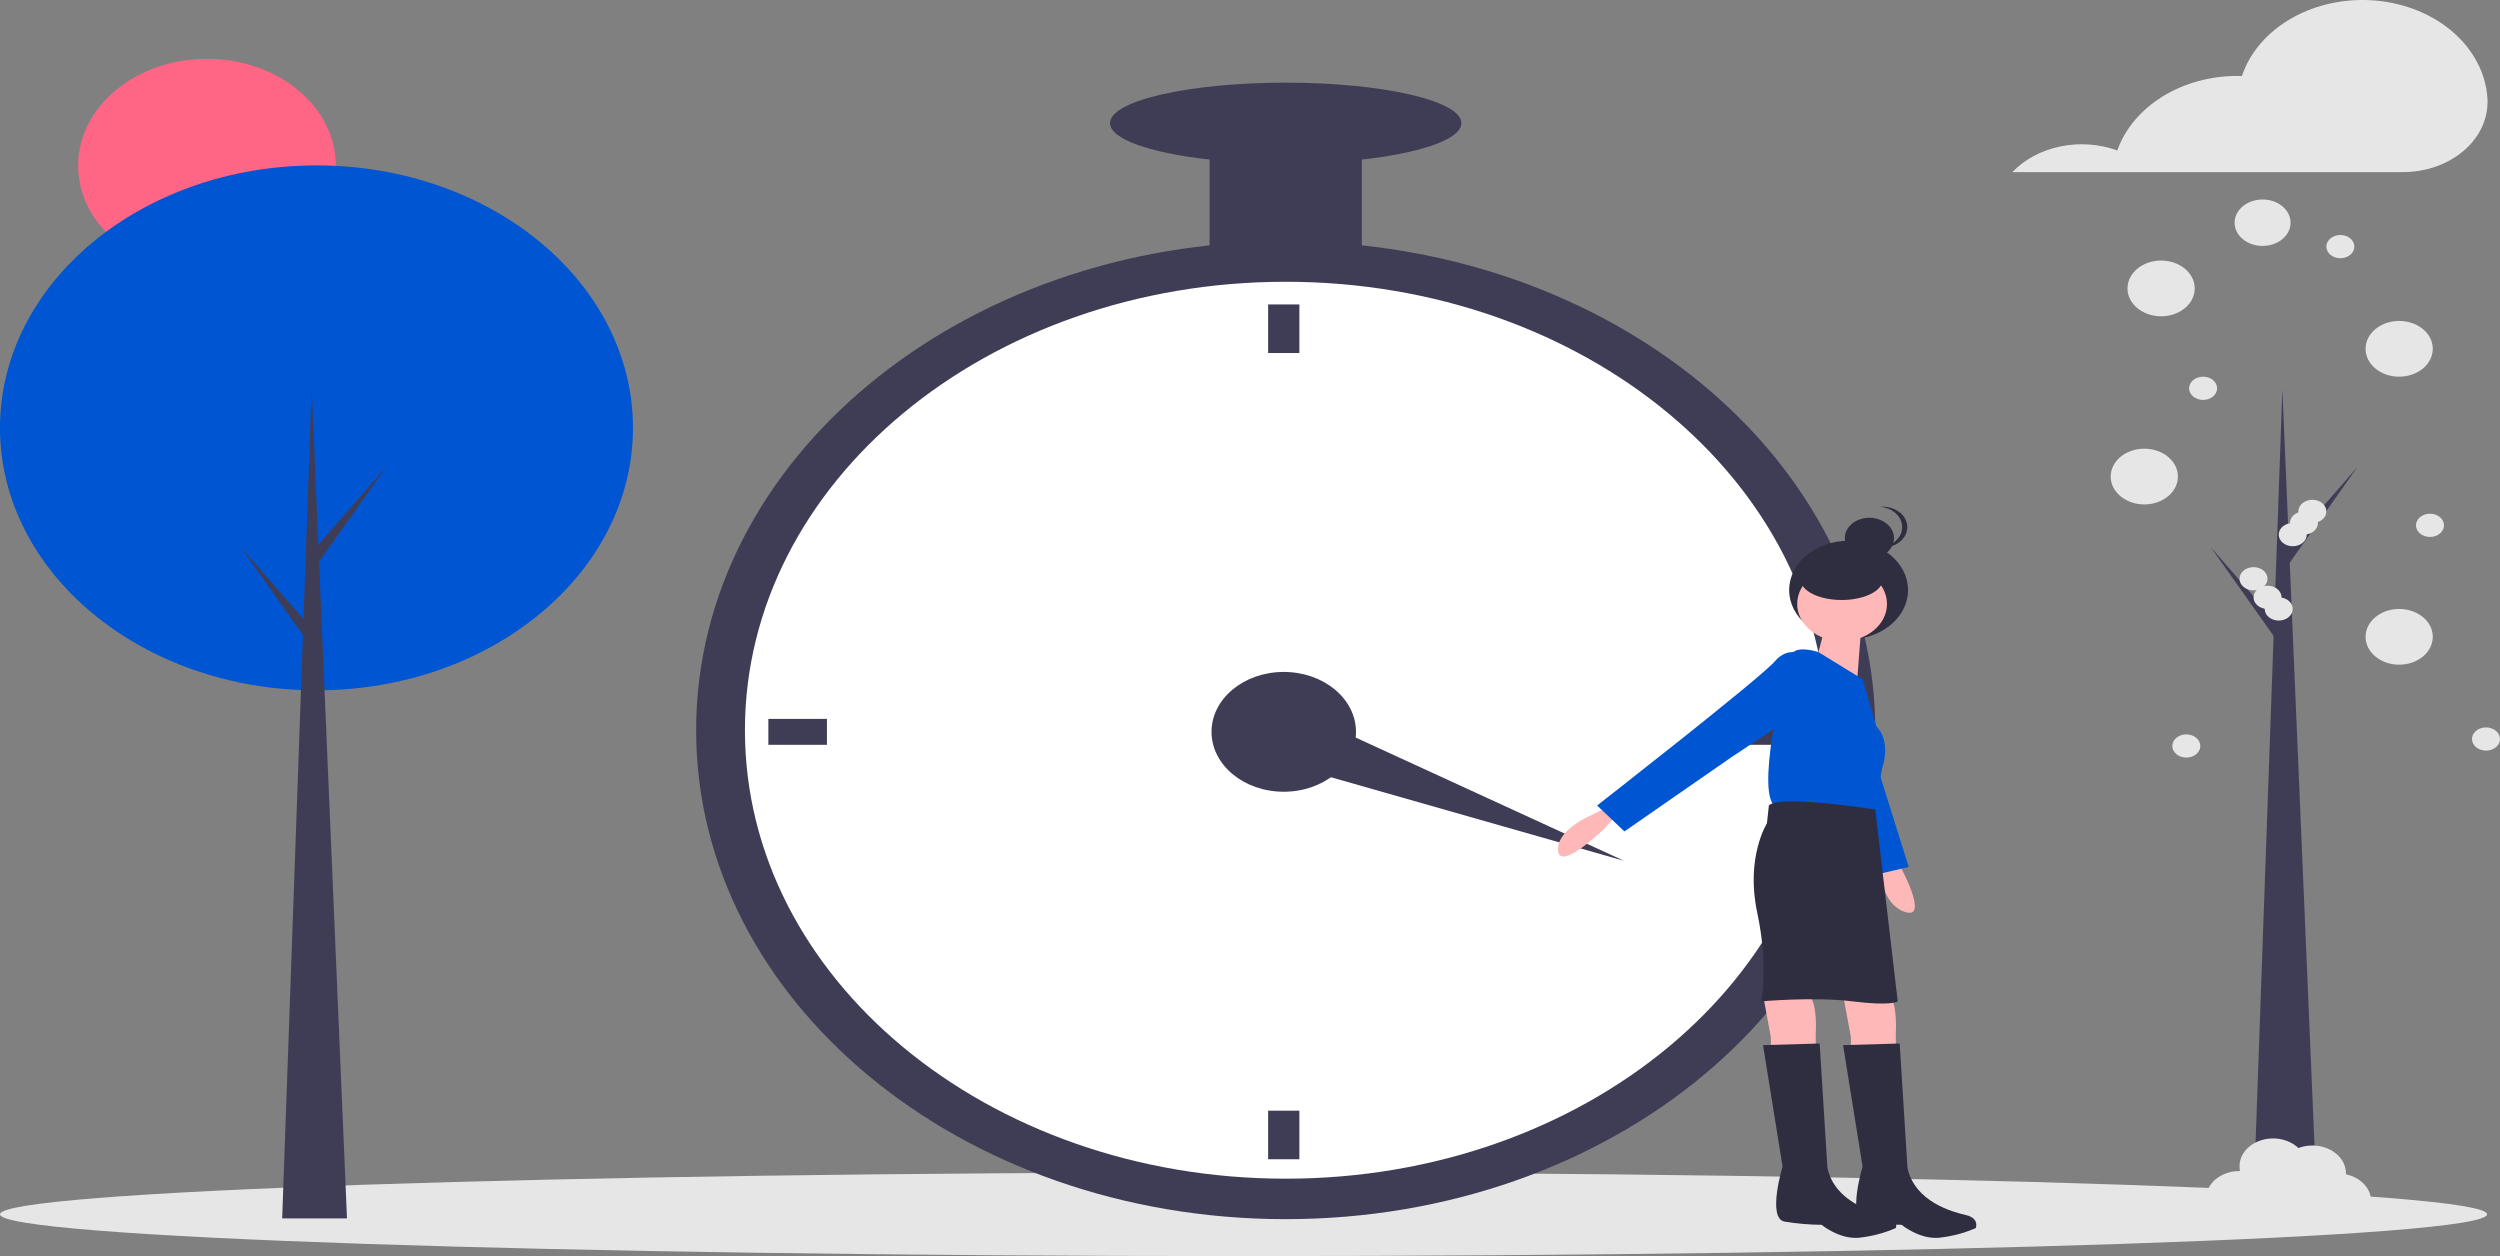 <svg width="205" height="103" viewBox="0 0 205 103" fill="none" xmlns="http://www.w3.org/2000/svg">
<rect x="0" y="0" width="205" height="103" fill="#808080" stroke="none"/>
<g clip-path="url(#clip0_8_3803)">
<path d="M16.971 22.346C22.806 22.346 27.536 18.424 27.536 13.585C27.536 8.747 22.806 4.824 16.971 4.824C11.137 4.824 6.407 8.747 6.407 13.585C6.407 18.424 11.137 22.346 16.971 22.346Z" fill="#FF6584"/>
<path d="M101.971 103C158.288 103 203.942 101.465 203.942 99.572C203.942 97.678 158.288 96.144 101.971 96.144C45.654 96.144 0 97.678 0 99.572C0 101.465 45.654 103 101.971 103Z" fill="#E6E6E6"/>
<path d="M25.952 56.608C40.285 56.608 51.904 46.972 51.904 35.086C51.904 23.2 40.285 13.564 25.952 13.564C11.619 13.564 0 23.2 0 35.086C0 46.972 11.619 56.608 25.952 56.608Z" fill="#0055D3"/>
<path d="M28.453 99.91H23.138L25.561 31.845L28.453 99.91Z" fill="#3F3D56"/>
<path d="M26.03 44.745L31.736 38.198L25.952 46.365L25.326 45.458L26.03 44.745Z" fill="#3F3D56"/>
<path d="M25.405 51.357L19.698 44.81L25.483 52.978L26.108 52.07L25.405 51.357Z" fill="#3F3D56"/>
<path d="M190.047 99.982H184.732L187.155 31.916L190.047 99.982Z" fill="#3F3D56"/>
<path d="M187.624 44.816L193.33 38.269L187.546 46.437L186.92 45.529L187.624 44.816Z" fill="#3F3D56"/>
<path d="M186.998 51.429L181.292 44.881L187.077 53.049L187.702 52.142L186.998 51.429Z" fill="#3F3D56"/>
<path d="M105.428 99.971C132.128 99.971 153.773 82.021 153.773 59.879C153.773 37.736 132.128 19.787 105.428 19.787C78.728 19.787 57.083 37.736 57.083 59.879C57.083 82.021 78.728 99.971 105.428 99.971Z" fill="#3F3D56"/>
<path d="M105.428 96.652C129.918 96.652 149.771 80.188 149.771 59.879C149.771 39.569 129.918 23.105 105.428 23.105C80.938 23.105 61.085 39.569 61.085 59.879C61.085 80.188 80.938 96.652 105.428 96.652Z" fill="white"/>
<path d="M105.268 64.923C108.539 64.923 111.191 62.724 111.191 60.011C111.191 57.299 108.539 55.099 105.268 55.099C101.997 55.099 99.345 57.299 99.345 60.011C99.345 62.724 101.997 64.923 105.268 64.923Z" fill="#3F3D56"/>
<path d="M106.549 24.964H103.987V28.947H106.549V24.964Z" fill="#3F3D56"/>
<path d="M106.549 91.076H103.987V95.059H106.549V91.076Z" fill="#3F3D56"/>
<path d="M67.809 61.074V58.949H63.006V61.074H67.809Z" fill="#3F3D56"/>
<path d="M147.529 61.074V58.949H142.727V61.074H147.529Z" fill="#3F3D56"/>
<path d="M103.56 62.144L105.749 57.993L133.177 70.59L103.56 62.144Z" fill="#3F3D56"/>
<path d="M111.671 10.095H99.185V22.043H111.671V10.095Z" fill="#3F3D56"/>
<path d="M105.428 13.414C113.385 13.414 119.835 11.928 119.835 10.095C119.835 8.263 113.385 6.777 105.428 6.777C97.471 6.777 91.02 8.263 91.02 10.095C91.02 11.928 97.471 13.414 105.428 13.414Z" fill="#3F3D56"/>
<path d="M132.402 66.981L131.601 67.91C131.601 67.91 127.919 71.495 127.759 69.769C127.599 68.043 130.481 66.848 130.481 66.848L132.082 66.052L132.402 66.981Z" fill="#FFB8B8"/>
<path d="M155.189 70.116L155.859 71.114C155.859 71.114 158.19 75.408 156.24 74.789C154.291 74.17 154.222 71.499 154.222 71.499L154.039 69.959L155.189 70.116Z" fill="#FFB8B8"/>
<path d="M151.585 52.427C154.277 52.427 156.459 50.617 156.459 48.384C156.459 46.152 154.277 44.342 151.585 44.342C148.893 44.342 146.711 46.152 146.711 48.384C146.711 50.617 148.893 52.427 151.585 52.427Z" fill="#2F2E41"/>
<path d="M151.131 81.584L151.772 85.036V86.098H155.454V84.77C155.454 84.77 155.614 82.381 154.973 81.717C154.333 81.053 151.131 81.584 151.131 81.584Z" fill="#FFB8B8"/>
<path d="M144.568 81.584L145.208 85.036V86.098H148.89V84.77C148.89 84.77 149.05 82.381 148.41 81.717C147.77 81.053 144.568 81.584 144.568 81.584Z" fill="#FFB8B8"/>
<path d="M147.046 53.859C147.046 53.859 145.63 54.478 146.597 55.886C147.564 57.294 153.239 71.861 153.239 71.861L156.513 71.09L153.626 61.877L151.973 56.087L147.046 53.859Z" fill="#0055D3"/>
<path d="M151.051 52.577C153.085 52.577 154.733 51.21 154.733 49.524C154.733 47.837 153.085 46.47 151.051 46.47C149.018 46.47 147.369 47.837 147.369 49.524C147.369 51.21 149.018 52.577 151.051 52.577Z" fill="#FFB8B8"/>
<path d="M152.732 49.988L152.252 56.228L148.89 54.237C148.89 54.237 150.011 50.519 149.691 50.254L152.732 49.988Z" fill="#FFB8B8"/>
<path d="M152.732 55.697L149.111 53.473C149.111 53.473 147.449 52.909 146.969 53.573C146.489 54.237 144.088 64.06 145.368 65.919C145.368 65.919 152.252 67.114 153.693 66.45L154.333 62.998C154.333 62.998 155.133 60.874 153.853 59.547L152.732 55.697Z" fill="#0055D3"/>
<path d="M147.93 53.706C147.93 53.706 146.649 52.909 145.528 54.237C144.408 55.564 130.961 66.052 130.961 66.052L133.202 68.176L142.007 62.069L147.609 58.352L147.93 53.706Z" fill="#0055D3"/>
<path d="M153.773 66.384C153.773 66.384 145.849 65.123 145.048 66.052L144.888 67.512C144.888 67.512 143.127 70.3 144.088 74.814C145.048 79.327 144.408 82.115 144.408 82.115C144.408 82.115 148.73 81.717 151.932 82.115C155.133 82.513 155.614 82.115 155.614 82.115L153.773 66.384Z" fill="#2F2E41"/>
<path d="M155.774 85.567L151.131 85.7L152.732 95.656C152.732 95.656 151.452 99.904 152.892 100.17C153.894 100.337 154.912 100.426 155.934 100.435C155.934 100.435 157.375 101.63 158.975 101.497C160.038 101.385 161.069 101.115 162.017 100.701C162.017 100.701 162.337 99.904 161.217 99.639C160.096 99.373 157.054 98.577 156.414 95.789L155.774 85.567Z" fill="#2F2E41"/>
<path d="M149.21 85.567L144.568 85.7L146.169 95.656C146.169 95.656 144.888 99.904 146.329 100.17C147.33 100.337 148.349 100.426 149.37 100.435C149.37 100.435 150.811 101.63 152.412 101.497C153.475 101.385 154.505 101.115 155.454 100.701C155.454 100.701 155.774 99.904 154.653 99.639C153.533 99.373 150.491 98.577 149.851 95.789L149.21 85.567Z" fill="#2F2E41"/>
<path d="M153.29 45.803C154.404 45.803 155.307 45.054 155.307 44.13C155.307 43.206 154.404 42.457 153.29 42.457C152.176 42.457 151.273 43.206 151.273 44.13C151.273 45.054 152.176 45.803 153.29 45.803Z" fill="#2F2E41"/>
<path d="M155.98 43.224C155.979 42.81 155.795 42.412 155.461 42.104C155.127 41.797 154.668 41.603 154.173 41.56C154.242 41.554 154.313 41.551 154.383 41.551C154.918 41.551 155.431 41.727 155.809 42.041C156.187 42.355 156.4 42.78 156.4 43.224C156.4 43.667 156.187 44.093 155.809 44.407C155.431 44.72 154.918 44.897 154.383 44.897C154.313 44.897 154.242 44.894 154.173 44.888C154.668 44.844 155.127 44.651 155.461 44.343C155.795 44.036 155.979 43.637 155.98 43.224Z" fill="#2F2E41"/>
<path d="M151.018 49.2C152.875 49.2 154.38 48.451 154.38 47.527C154.38 46.603 152.875 45.855 151.018 45.855C149.161 45.855 147.656 46.603 147.656 47.527C147.656 48.451 149.161 49.2 151.018 49.2Z" fill="#2F2E41"/>
<path d="M203.968 8.028C203.83 6.015 202.835 4.107 201.16 2.646C199.484 1.184 197.238 0.264 194.82 0.048C192.402 -0.167 189.971 0.336 187.959 1.469C185.947 2.602 184.486 4.291 183.836 6.234C183.712 6.23 183.588 6.226 183.462 6.226C181.246 6.227 179.089 6.822 177.314 7.924C175.539 9.025 174.243 10.574 173.618 12.338C172.149 11.803 170.507 11.686 168.95 12.008C167.393 12.329 166.009 13.069 165.013 14.113H197.019C197.953 14.115 198.878 13.961 199.738 13.66C200.598 13.358 201.376 12.916 202.026 12.36C202.675 11.804 203.183 11.144 203.518 10.422C203.852 9.699 204.008 8.927 203.975 8.154C203.973 8.112 203.971 8.07 203.968 8.028Z" fill="#E6E6E6"/>
<path d="M177.211 25.936C178.733 25.936 179.967 24.913 179.967 23.651C179.967 22.388 178.733 21.365 177.211 21.365C175.689 21.365 174.455 22.388 174.455 23.651C174.455 24.913 175.689 25.936 177.211 25.936Z" fill="#E6E6E6"/>
<path d="M185.532 20.165C186.8 20.165 187.827 19.313 187.827 18.262C187.827 17.211 186.8 16.359 185.532 16.359C184.265 16.359 183.237 17.211 183.237 18.262C183.237 19.313 184.265 20.165 185.532 20.165Z" fill="#E6E6E6"/>
<path d="M196.732 30.888C198.254 30.888 199.488 29.865 199.488 28.603C199.488 27.34 198.254 26.317 196.732 26.317C195.21 26.317 193.976 27.34 193.976 28.603C193.976 29.865 195.21 30.888 196.732 30.888Z" fill="#E6E6E6"/>
<path d="M175.833 41.363C177.355 41.363 178.589 40.34 178.589 39.078C178.589 37.816 177.355 36.792 175.833 36.792C174.311 36.792 173.077 37.816 173.077 39.078C173.077 40.34 174.311 41.363 175.833 41.363Z" fill="#E6E6E6"/>
<path d="M196.732 54.505C198.254 54.505 199.488 53.482 199.488 52.219C199.488 50.957 198.254 49.934 196.732 49.934C195.21 49.934 193.976 50.957 193.976 52.219C193.976 53.482 195.21 54.505 196.732 54.505Z" fill="#E6E6E6"/>
<path d="M192.364 96.289C192.365 96.264 192.369 96.24 192.369 96.215C192.369 95.832 192.254 95.455 192.033 95.119C191.811 94.783 191.492 94.498 191.103 94.291C190.715 94.084 190.27 93.962 189.809 93.935C189.348 93.908 188.887 93.978 188.467 94.138C188.074 93.761 187.542 93.502 186.953 93.4C186.364 93.298 185.752 93.358 185.209 93.573C184.666 93.787 184.223 94.143 183.947 94.586C183.671 95.029 183.579 95.535 183.683 96.026C183.669 96.026 183.655 96.025 183.641 96.025C183.203 96.024 182.77 96.11 182.38 96.276C181.989 96.442 181.652 96.683 181.397 96.979C181.141 97.275 180.975 97.617 180.911 97.977C180.847 98.337 180.887 98.704 181.029 99.049C181.171 99.393 181.409 99.704 181.726 99.957C182.042 100.209 182.426 100.395 182.846 100.499C183.266 100.604 183.711 100.624 184.142 100.557C184.573 100.49 184.979 100.339 185.326 100.116C185.545 100.47 185.871 100.77 186.272 100.987C186.673 101.204 187.136 101.33 187.614 101.353C188.092 101.377 188.57 101.296 188.999 101.12C189.428 100.944 189.794 100.678 190.062 100.348C190.39 100.546 190.766 100.681 191.165 100.744C191.563 100.808 191.973 100.797 192.366 100.713C192.759 100.63 193.125 100.475 193.437 100.261C193.75 100.047 194.001 99.778 194.174 99.473C194.346 99.169 194.436 98.837 194.436 98.501C194.435 98.164 194.346 97.832 194.173 97.528C194 97.224 193.748 96.955 193.435 96.741C193.123 96.527 192.757 96.372 192.364 96.289Z" fill="#E6E6E6"/>
<path d="M199.258 44.03C199.893 44.03 200.407 43.603 200.407 43.077C200.407 42.551 199.893 42.125 199.258 42.125C198.624 42.125 198.11 42.551 198.11 43.077C198.11 43.603 198.624 44.03 199.258 44.03Z" fill="#E6E6E6"/>
<path d="M191.909 21.175C192.543 21.175 193.057 20.748 193.057 20.222C193.057 19.697 192.543 19.27 191.909 19.27C191.275 19.27 190.761 19.697 190.761 20.222C190.761 20.748 191.275 21.175 191.909 21.175Z" fill="#E6E6E6"/>
<path d="M188.005 44.791C188.639 44.791 189.153 44.365 189.153 43.839C189.153 43.313 188.639 42.887 188.005 42.887C187.371 42.887 186.857 43.313 186.857 43.839C186.857 44.365 187.371 44.791 188.005 44.791Z" fill="#E6E6E6"/>
<path d="M188.924 43.839C189.558 43.839 190.072 43.413 190.072 42.887C190.072 42.361 189.558 41.935 188.924 41.935C188.289 41.935 187.775 42.361 187.775 42.887C187.775 43.413 188.289 43.839 188.924 43.839Z" fill="#E6E6E6"/>
<path d="M189.613 42.887C190.247 42.887 190.761 42.461 190.761 41.935C190.761 41.409 190.247 40.982 189.613 40.982C188.978 40.982 188.464 41.409 188.464 41.935C188.464 42.461 188.978 42.887 189.613 42.887Z" fill="#E6E6E6"/>
<path d="M186.857 50.886C187.491 50.886 188.005 50.46 188.005 49.934C188.005 49.408 187.491 48.982 186.857 48.982C186.222 48.982 185.708 49.408 185.708 49.934C185.708 50.46 186.222 50.886 186.857 50.886Z" fill="#E6E6E6"/>
<path d="M203.852 61.552C204.486 61.552 205 61.125 205 60.599C205 60.074 204.486 59.647 203.852 59.647C203.217 59.647 202.703 60.074 202.703 60.599C202.703 61.125 203.217 61.552 203.852 61.552Z" fill="#E6E6E6"/>
<path d="M179.278 62.123C179.912 62.123 180.426 61.697 180.426 61.171C180.426 60.645 179.912 60.219 179.278 60.219C178.644 60.219 178.129 60.645 178.129 61.171C178.129 61.697 178.644 62.123 179.278 62.123Z" fill="#E6E6E6"/>
<path d="M180.656 32.793C181.29 32.793 181.804 32.366 181.804 31.84C181.804 31.314 181.29 30.888 180.656 30.888C180.022 30.888 179.507 31.314 179.507 31.84C179.507 32.366 180.022 32.793 180.656 32.793Z" fill="#E6E6E6"/>
<path d="M185.938 49.934C186.572 49.934 187.086 49.508 187.086 48.982C187.086 48.456 186.572 48.029 185.938 48.029C185.304 48.029 184.79 48.456 184.79 48.982C184.79 49.508 185.304 49.934 185.938 49.934Z" fill="#E6E6E6"/>
<path d="M184.79 48.41C185.424 48.41 185.938 47.984 185.938 47.458C185.938 46.932 185.424 46.506 184.79 46.506C184.155 46.506 183.641 46.932 183.641 47.458C183.641 47.984 184.155 48.41 184.79 48.41Z" fill="#E6E6E6"/>
</g>
<defs>
<clipPath id="clip0_8_3803">
<rect width="205" height="103" fill="white"/>
</clipPath>
</defs>
</svg>
